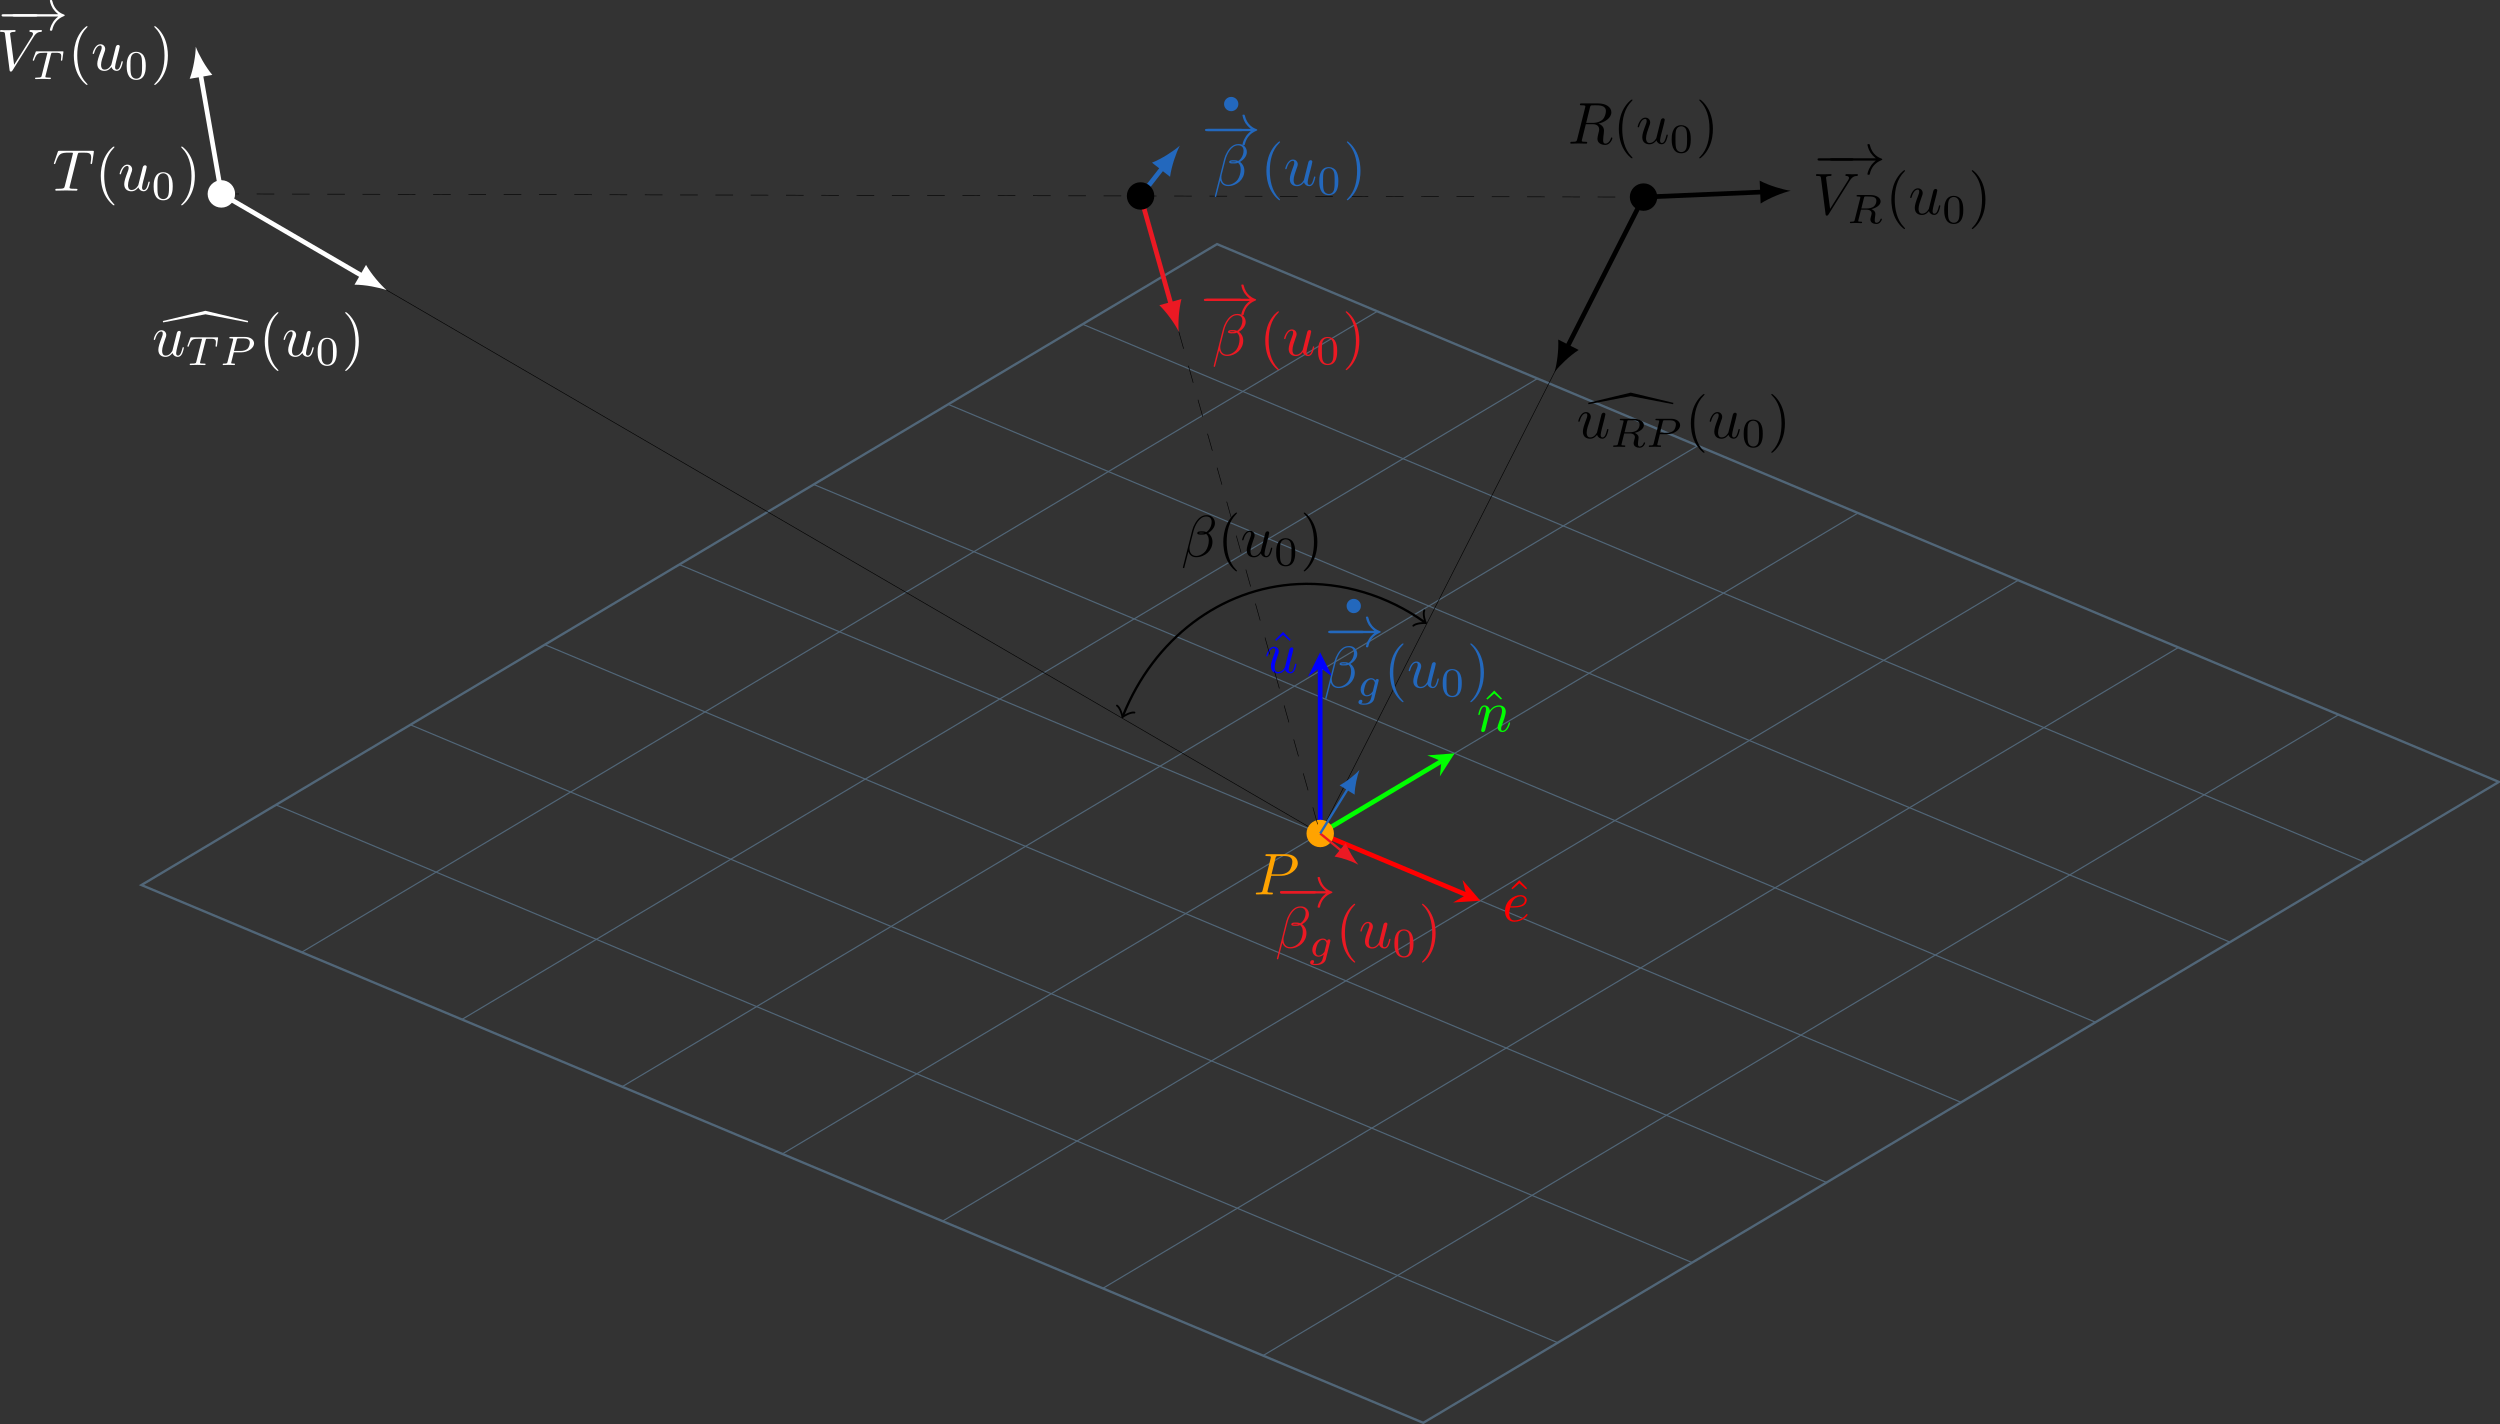 <?xml version="1.0" encoding="UTF-8" standalone="no"?>
<svg
   xmlns:dc="http://purl.org/dc/elements/1.1/"
   xmlns:cc="http://creativecommons.org/ns#"
   xmlns:rdf="http://www.w3.org/1999/02/22-rdf-syntax-ns#"
   xmlns:svg="http://www.w3.org/2000/svg"
   xmlns="http://www.w3.org/2000/svg"
   xmlns:xlink="http://www.w3.org/1999/xlink"
   xmlns:sodipodi="http://sodipodi.sourceforge.net/DTD/sodipodi-0.dtd"
   xmlns:inkscape="http://www.inkscape.org/namespaces/inkscape"
   width="423.511pt"
   height="241.228pt"
   viewBox="0 0 423.511 241.228"
   version="1.2"
   id="svg531"
   sodipodi:docname="bistatic_geometry.svg"
   inkscape:version="0.92.3 (2405546, 2018-03-11)">
  <rect x="0" y="0" width="423.511" height="241.228" fill="#333333" stroke="none"/>
  <sodipodi:namedview
     pagecolor="#ffffff"
     bordercolor="#666666"
     borderopacity="1"
     objecttolerance="10"
     gridtolerance="10"
     guidetolerance="10"
     inkscape:pageopacity="0"
     inkscape:pageshadow="2"
     inkscape:window-width="1920"
     inkscape:window-height="1057"
     id="namedview533"
     showgrid="false"
     fit-margin-top="0"
     fit-margin-left="0"
     fit-margin-right="0"
     fit-margin-bottom="0"
     inkscape:zoom="0.62471339"
     inkscape:cx="279.75266"
     inkscape:cy="162.0725"
     inkscape:window-x="-8"
     inkscape:window-y="-8"
     inkscape:window-maximized="1"
     inkscape:current-layer="svg531" />
  <defs
     id="defs88">
    <g
       id="g83">
      <symbol
         overflow="visible"
         id="glyph0-0"
         style="overflow:visible">
        <path
           style="stroke:none"
           d=""
           id="path2"
           inkscape:connector-curvature="0" />
      </symbol>
      <symbol
         overflow="visible"
         id="glyph0-1"
         style="overflow:visible">
        <path
           style="stroke:none"
           d="M 2.5,-6.922 1.156,-5.562 1.328,-5.391 2.5,-6.406 3.641,-5.391 3.812,-5.562 Z m 0,0"
           id="path5"
           inkscape:connector-curvature="0" />
      </symbol>
      <symbol
         overflow="visible"
         id="glyph0-2"
         style="overflow:visible">
        <path
           style="stroke:none"
           d="m 3.297,2.391 c 0,-0.031 0,-0.047 -0.172,-0.219 C 1.891,0.922 1.562,-0.969 1.562,-2.5 c 0,-1.734 0.375,-3.469 1.609,-4.703 0.125,-0.125 0.125,-0.141 0.125,-0.172 0,-0.078 -0.031,-0.109 -0.094,-0.109 -0.109,0 -1,0.688 -1.594,1.953 -0.5,1.094 -0.625,2.203 -0.625,3.031 0,0.781 0.109,1.984 0.656,3.125 C 2.25,1.844 3.094,2.5 3.203,2.5 c 0.062,0 0.094,-0.031 0.094,-0.109 z m 0,0"
           id="path8"
           inkscape:connector-curvature="0" />
      </symbol>
      <symbol
         overflow="visible"
         id="glyph0-3"
         style="overflow:visible">
        <path
           style="stroke:none"
           d="m 2.875,-2.5 c 0,-0.766 -0.109,-1.969 -0.656,-3.109 -0.594,-1.219 -1.453,-1.875 -1.547,-1.875 -0.062,0 -0.109,0.047 -0.109,0.109 0,0.031 0,0.047 0.188,0.234 0.984,0.984 1.547,2.562 1.547,4.641 0,1.719 -0.359,3.469 -1.594,4.719 C 0.562,2.344 0.562,2.359 0.562,2.391 0.562,2.453 0.609,2.5 0.672,2.5 0.766,2.5 1.672,1.812 2.25,0.547 2.766,-0.547 2.875,-1.656 2.875,-2.5 Z m 0,0"
           id="path11"
           inkscape:connector-curvature="0" />
      </symbol>
      <symbol
         overflow="visible"
         id="glyph1-0"
         style="overflow:visible">
        <path
           style="stroke:none"
           d=""
           id="path14"
           inkscape:connector-curvature="0" />
      </symbol>
      <symbol
         overflow="visible"
         id="glyph1-1"
         style="overflow:visible">
        <path
           style="stroke:none"
           d="m 1.859,-2.297 c 0.297,0 1.031,-0.031 1.531,-0.234 0.703,-0.297 0.75,-0.891 0.75,-1.031 0,-0.438 -0.375,-0.844 -1.062,-0.844 -1.109,0 -2.625,0.969 -2.625,2.719 0,1.016 0.594,1.797 1.578,1.797 1.422,0 2.25,-1.062 2.25,-1.172 0,-0.062 -0.047,-0.141 -0.109,-0.141 -0.062,0 -0.078,0.031 -0.141,0.109 -0.781,0.984 -1.875,0.984 -1.984,0.984 -0.781,0 -0.875,-0.844 -0.875,-1.156 0,-0.125 0.016,-0.422 0.156,-1.031 z m -0.469,-0.219 C 1.781,-4.031 2.812,-4.188 3.078,-4.188 c 0.453,0 0.734,0.297 0.734,0.625 0,1.047 -1.594,1.047 -2.016,1.047 z m 0,0"
           id="path17"
           inkscape:connector-curvature="0" />
      </symbol>
      <symbol
         overflow="visible"
         id="glyph1-2"
         style="overflow:visible">
        <path
           style="stroke:none"
           d="m 0.875,-0.594 c -0.031,0.156 -0.094,0.391 -0.094,0.438 0,0.172 0.141,0.266 0.297,0.266 0.125,0 0.297,-0.078 0.375,-0.281 0,-0.016 0.125,-0.484 0.188,-0.734 l 0.219,-0.891 C 1.906,-2.031 1.969,-2.25 2.031,-2.469 c 0.031,-0.172 0.109,-0.469 0.125,-0.5 0.141,-0.312 0.672,-1.219 1.625,-1.219 0.453,0 0.531,0.375 0.531,0.703 0,0.609 -0.484,1.891 -0.641,2.312 C 3.578,-0.938 3.562,-0.812 3.562,-0.703 c 0,0.469 0.359,0.812 0.828,0.812 0.938,0 1.297,-1.453 1.297,-1.531 0,-0.109 -0.078,-0.109 -0.109,-0.109 -0.109,0 -0.109,0.031 -0.156,0.188 -0.203,0.672 -0.531,1.234 -1.016,1.234 -0.172,0 -0.234,-0.094 -0.234,-0.328 0,-0.25 0.078,-0.484 0.172,-0.703 0.188,-0.531 0.609,-1.625 0.609,-2.203 0,-0.656 -0.422,-1.062 -1.141,-1.062 -0.906,0 -1.391,0.641 -1.562,0.875 -0.047,-0.562 -0.453,-0.875 -0.922,-0.875 -0.453,0 -0.641,0.391 -0.734,0.562 C 0.422,-3.5 0.297,-2.906 0.297,-2.875 c 0,0.109 0.094,0.109 0.109,0.109 0.109,0 0.109,-0.016 0.172,-0.234 0.172,-0.703 0.375,-1.188 0.734,-1.188 0.188,0 0.297,0.125 0.297,0.453 0,0.219 -0.031,0.328 -0.156,0.844 z m 0,0"
           id="path20"
           inkscape:connector-curvature="0" />
      </symbol>
      <symbol
         overflow="visible"
         id="glyph1-3"
         style="overflow:visible">
        <path
           style="stroke:none"
           d="M 3.484,-0.562 C 3.594,-0.156 3.953,0.109 4.375,0.109 4.719,0.109 4.953,-0.125 5.109,-0.438 5.281,-0.797 5.406,-1.406 5.406,-1.422 c 0,-0.109 -0.078,-0.109 -0.109,-0.109 -0.109,0 -0.109,0.047 -0.141,0.188 -0.141,0.562 -0.328,1.234 -0.75,1.234 -0.203,0 -0.312,-0.125 -0.312,-0.453 0,-0.219 0.125,-0.688 0.203,-1.047 L 4.578,-2.688 C 4.609,-2.828 4.703,-3.203 4.75,-3.359 4.797,-3.594 4.891,-3.969 4.891,-4.031 c 0,-0.172 -0.141,-0.266 -0.281,-0.266 -0.047,0 -0.312,0.016 -0.391,0.344 -0.188,0.734 -0.625,2.484 -0.75,3 -0.016,0.047 -0.406,0.844 -1.141,0.844 -0.516,0 -0.609,-0.453 -0.609,-0.812 0,-0.562 0.281,-1.344 0.531,-2.031 0.125,-0.312 0.172,-0.453 0.172,-0.641 0,-0.438 -0.312,-0.812 -0.812,-0.812 -0.953,0 -1.312,1.453 -1.312,1.531 0,0.109 0.094,0.109 0.109,0.109 0.109,0 0.109,-0.031 0.156,-0.188 0.25,-0.859 0.641,-1.234 1.016,-1.234 0.094,0 0.25,0.016 0.25,0.328 0,0.234 -0.109,0.531 -0.172,0.672 -0.375,1 -0.578,1.609 -0.578,2.094 0,0.953 0.688,1.203 1.219,1.203 0.656,0 1.016,-0.453 1.188,-0.672 z m 0,0"
           id="path23"
           inkscape:connector-curvature="0" />
      </symbol>
      <symbol
         overflow="visible"
         id="glyph1-4"
         style="overflow:visible">
        <path
           style="stroke:none"
           d="m 4.25,-6.047 c 0.078,-0.281 0.109,-0.344 0.234,-0.375 0.094,-0.016 0.422,-0.016 0.625,-0.016 1.016,0 1.453,0.031 1.453,0.812 0,0.156 -0.031,0.547 -0.078,0.797 0,0.047 -0.031,0.156 -0.031,0.188 0,0.062 0.031,0.141 0.125,0.141 0.109,0 0.125,-0.078 0.156,-0.234 L 7,-6.469 C 7.016,-6.516 7.016,-6.609 7.016,-6.641 7.016,-6.75 6.922,-6.75 6.75,-6.75 H 1.219 c -0.234,0 -0.25,0.016 -0.328,0.203 l -0.594,1.75 c 0,0.016 -0.062,0.156 -0.062,0.188 0,0.047 0.062,0.109 0.125,0.109 0.094,0 0.109,-0.062 0.172,-0.219 C 1.062,-6.266 1.328,-6.438 2.797,-6.438 H 3.188 c 0.281,0 0.281,0.031 0.281,0.125 0,0.047 -0.031,0.172 -0.047,0.203 L 2.094,-0.781 C 2,-0.422 1.969,-0.312 0.906,-0.312 c -0.359,0 -0.422,0 -0.422,0.188 C 0.484,0 0.594,0 0.656,0 c 0.266,0 0.547,-0.016 0.812,-0.016 0.281,0 0.578,-0.016 0.859,-0.016 0.281,0 0.547,0.016 0.828,0.016 C 3.438,-0.016 3.734,0 4.016,0 c 0.094,0 0.219,0 0.219,-0.203 0,-0.109 -0.078,-0.109 -0.344,-0.109 -0.234,0 -0.375,0 -0.625,-0.016 -0.297,-0.031 -0.375,-0.062 -0.375,-0.219 0,-0.016 0,-0.062 0.047,-0.203 z m 0,0"
           id="path26"
           inkscape:connector-curvature="0" />
      </symbol>
      <symbol
         overflow="visible"
         id="glyph1-5"
         style="overflow:visible">
        <path
           style="stroke:none"
           d="m 3.734,-6.125 c 0.062,-0.234 0.094,-0.328 0.281,-0.359 C 4.109,-6.5 4.422,-6.5 4.625,-6.5 c 0.703,0 1.812,0 1.812,0.984 0,0.344 -0.156,1.031 -0.547,1.422 -0.266,0.25 -0.781,0.578 -1.688,0.578 H 3.094 Z m 1.438,2.734 c 1.016,-0.219 2.188,-0.922 2.188,-1.922 0,-0.859 -0.891,-1.5 -2.203,-1.5 H 2.328 c -0.203,0 -0.297,0 -0.297,0.203 C 2.031,-6.5 2.125,-6.5 2.312,-6.5 c 0.016,0 0.203,0 0.375,0.016 0.188,0.031 0.266,0.031 0.266,0.172 0,0.031 0,0.062 -0.031,0.188 l -1.344,5.344 C 1.484,-0.391 1.469,-0.312 0.672,-0.312 0.5,-0.312 0.406,-0.312 0.406,-0.109 0.406,0 0.531,0 0.547,0 c 0.281,0 0.984,-0.031 1.25,-0.031 0.281,0 1,0.031 1.281,0.031 0.078,0 0.188,0 0.188,-0.203 0,-0.109 -0.078,-0.109 -0.281,-0.109 -0.359,0 -0.641,0 -0.641,-0.172 0,-0.062 0.016,-0.109 0.031,-0.172 l 0.656,-2.641 h 1.188 c 0.906,0 1.078,0.562 1.078,0.906 0,0.141 -0.078,0.453 -0.141,0.688 C 5.094,-1.422 5,-1.062 5,-0.859 5,0.219 6.203,0.219 6.328,0.219 c 0.844,0 1.203,-1 1.203,-1.141 0,-0.125 -0.109,-0.125 -0.125,-0.125 -0.094,0 -0.109,0.062 -0.125,0.141 C 7.031,-0.172 6.594,0 6.375,0 6.047,0 5.969,-0.219 5.969,-0.609 c 0,-0.312 0.062,-0.812 0.109,-1.141 0.016,-0.141 0.031,-0.328 0.031,-0.469 0,-0.766 -0.672,-1.078 -0.938,-1.172 z m 0,0"
           id="path29"
           inkscape:connector-curvature="0" />
      </symbol>
      <symbol
         overflow="visible"
         id="glyph1-6"
         style="overflow:visible">
        <path
           style="stroke:none"
           d="M 3.016,-3.156 H 4.719 c 1.406,0 2.797,-1.031 2.797,-2.141 0,-0.781 -0.656,-1.516 -1.969,-1.516 h -3.219 c -0.188,0 -0.297,0 -0.297,0.188 0,0.125 0.078,0.125 0.281,0.125 0.125,0 0.312,0.016 0.422,0.016 0.172,0.031 0.219,0.047 0.219,0.172 0,0.031 0,0.062 -0.031,0.188 l -1.344,5.344 c -0.094,0.391 -0.109,0.469 -0.906,0.469 -0.156,0 -0.266,0 -0.266,0.188 C 0.406,0 0.516,0 0.547,0 0.828,0 1.531,-0.031 1.812,-0.031 c 0.219,0 0.438,0.016 0.641,0.016 0.219,0 0.438,0.016 0.641,0.016 0.078,0 0.203,0 0.203,-0.203 0,-0.109 -0.094,-0.109 -0.281,-0.109 -0.359,0 -0.641,0 -0.641,-0.172 0,-0.062 0.016,-0.109 0.031,-0.172 z M 3.734,-6.125 C 3.828,-6.469 3.844,-6.5 4.281,-6.5 h 0.953 c 0.828,0 1.359,0.266 1.359,0.953 0,0.391 -0.203,1.25 -0.594,1.609 -0.5,0.453 -1.094,0.531 -1.531,0.531 H 3.062 Z m 0,0"
           id="path32"
           inkscape:connector-curvature="0" />
      </symbol>
      <symbol
         overflow="visible"
         id="glyph1-7"
         style="overflow:visible">
        <path
           style="stroke:none"
           d="M 6.266,-5.672 C 6.75,-6.453 7.172,-6.484 7.531,-6.5 c 0.125,-0.016 0.141,-0.172 0.141,-0.188 0,-0.078 -0.062,-0.125 -0.141,-0.125 -0.25,0 -0.547,0.031 -0.812,0.031 -0.328,0 -0.672,-0.031 -0.984,-0.031 -0.062,0 -0.188,0 -0.188,0.188 0,0.109 0.078,0.125 0.156,0.125 0.266,0.016 0.453,0.125 0.453,0.328 0,0.156 -0.141,0.375 -0.141,0.375 l -3.062,4.875 -0.688,-5.281 C 2.266,-6.375 2.5,-6.5 2.953,-6.5 c 0.141,0 0.25,0 0.25,-0.203 0,-0.078 -0.078,-0.109 -0.125,-0.109 -0.406,0 -0.828,0.031 -1.25,0.031 -0.172,0 -0.359,0 -0.547,0 -0.172,0 -0.359,-0.031 -0.531,-0.031 -0.078,0 -0.188,0 -0.188,0.188 0,0.125 0.078,0.125 0.25,0.125 0.547,0 0.562,0.094 0.594,0.344 L 2.188,-0.016 C 2.219,0.188 2.266,0.219 2.391,0.219 c 0.156,0 0.203,-0.047 0.281,-0.172 z m 0,0"
           id="path35"
           inkscape:connector-curvature="0" />
      </symbol>
      <symbol
         overflow="visible"
         id="glyph1-8"
         style="overflow:visible">
        <path
           style="stroke:none"
           d="m 5.734,-5.672 c 0,-0.75 -0.547,-1.359 -1.359,-1.359 -0.578,0 -0.859,0.156 -1.203,0.406 C 2.625,-6.219 2.078,-5.25 1.891,-4.5 L 0.297,1.828 C 0.297,1.875 0.344,1.938 0.422,1.938 0.5,1.938 0.531,1.906 0.531,1.891 L 1.234,-0.875 c 0.188,0.609 0.625,0.969 1.359,0.969 C 3.312,0.094 4.062,-0.25 4.516,-0.688 5,-1.141 5.312,-1.781 5.312,-2.516 c 0,-0.719 -0.375,-1.25 -0.734,-1.484 0.578,-0.344 1.156,-0.953 1.156,-1.672 z M 3.938,-4.016 c -0.125,0.047 -0.234,0.062 -0.484,0.062 -0.141,0 -0.328,0.016 -0.438,-0.031 0.031,-0.109 0.391,-0.078 0.5,-0.078 0.203,0 0.297,0 0.422,0.047 z M 5.172,-5.906 c 0,0.703 -0.375,1.422 -0.891,1.734 C 4,-4.281 3.812,-4.297 3.516,-4.297 c -0.219,0 -0.781,-0.016 -0.781,0.312 0,0.281 0.516,0.25 0.688,0.25 0.375,0 0.531,0 0.828,-0.125 0.375,0.359 0.422,0.672 0.438,1.125 0.016,0.578 -0.219,1.328 -0.5,1.719 C 3.797,-0.484 3.125,-0.125 2.562,-0.125 c -0.766,0 -1.141,-0.578 -1.141,-1.281 0,-0.094 0,-0.25 0.047,-0.438 L 2.109,-4.359 C 2.328,-5.219 3.047,-6.812 4.25,-6.812 c 0.578,0 0.922,0.312 0.922,0.906 z m 0,0"
           id="path38"
           inkscape:connector-curvature="0" />
      </symbol>
      <symbol
         overflow="visible"
         id="glyph2-0"
         style="overflow:visible">
        <path
           style="stroke:none"
           d=""
           id="path41"
           inkscape:connector-curvature="0" />
      </symbol>
      <symbol
         overflow="visible"
         id="glyph2-1"
         style="overflow:visible">
        <path
           style="stroke:none"
           d="M 3.594,-2.219 C 3.594,-2.984 3.5,-3.547 3.188,-4.031 2.969,-4.344 2.531,-4.625 1.984,-4.625 c -1.625,0 -1.625,1.906 -1.625,2.406 0,0.5 0,2.359 1.625,2.359 1.609,0 1.609,-1.859 1.609,-2.359 z M 1.984,-0.062 c -0.328,0 -0.75,-0.188 -0.891,-0.75 C 1,-1.219 1,-1.797 1,-2.312 1,-2.828 1,-3.359 1.094,-3.734 1.25,-4.281 1.688,-4.438 1.984,-4.438 c 0.375,0 0.734,0.234 0.859,0.641 0.109,0.375 0.125,0.875 0.125,1.484 0,0.516 0,1.031 -0.094,1.469 -0.141,0.641 -0.609,0.781 -0.891,0.781 z m 0,0"
           id="path44"
           inkscape:connector-curvature="0" />
      </symbol>
      <symbol
         overflow="visible"
         id="glyph3-0"
         style="overflow:visible">
        <path
           style="stroke:none"
           d=""
           id="path47"
           inkscape:connector-curvature="0" />
      </symbol>
      <symbol
         overflow="visible"
         id="glyph3-1"
         style="overflow:visible">
        <path
           style="stroke:none"
           d="m 14.359,-5.734 0.062,-0.234 -7.234,-1.734 -7.219,1.734 0.062,0.234 7.172,-1.375 z m 0,0"
           id="path50"
           inkscape:connector-curvature="0" />
      </symbol>
      <symbol
         overflow="visible"
         id="glyph4-0"
         style="overflow:visible">
        <path
           style="stroke:none"
           d=""
           id="path53"
           inkscape:connector-curvature="0" />
      </symbol>
      <symbol
         overflow="visible"
         id="glyph4-1"
         style="overflow:visible">
        <path
           style="stroke:none"
           d="m 3.391,-4.219 c 0.047,-0.203 0.062,-0.219 0.219,-0.234 0.031,0 0.266,0 0.406,0 0.438,0 0.609,0 0.781,0.047 0.312,0.094 0.328,0.297 0.328,0.547 0,0.109 0,0.203 -0.047,0.562 L 5.062,-3.219 c 0,0.078 0.047,0.109 0.125,0.109 0.109,0 0.109,-0.062 0.125,-0.172 L 5.5,-4.609 c 0,-0.094 -0.078,-0.094 -0.203,-0.094 h -4.281 c -0.172,0 -0.188,0 -0.234,0.141 l -0.453,1.234 c 0,0.031 -0.031,0.094 -0.031,0.125 0,0.031 0.016,0.094 0.125,0.094 0.094,0 0.094,-0.031 0.141,-0.172 0.406,-1.109 0.641,-1.172 1.703,-1.172 h 0.281 c 0.219,0 0.219,0 0.219,0.062 0,0 0,0.047 -0.031,0.141 L 1.812,-0.578 C 1.75,-0.328 1.734,-0.25 1,-0.25 c -0.25,0 -0.312,0 -0.312,0.156 C 0.688,-0.078 0.703,0 0.812,0 1,0 1.219,-0.016 1.406,-0.016 1.609,-0.016 1.812,-0.031 2,-0.031 c 0.203,0 0.438,0 0.641,0.016 C 2.828,-0.016 3.031,0 3.219,0 3.281,0 3.375,0 3.375,-0.156 3.375,-0.25 3.312,-0.25 3.094,-0.25 c -0.125,0 -0.266,-0.016 -0.406,-0.016 -0.234,-0.016 -0.25,-0.047 -0.25,-0.125 0,-0.062 0,-0.062 0.031,-0.172 z m 0,0"
           id="path56"
           inkscape:connector-curvature="0" />
      </symbol>
      <symbol
         overflow="visible"
         id="glyph4-2"
         style="overflow:visible">
        <path
           style="stroke:none"
           d="m 2.375,-2.156 h 1.266 c 1.172,0 2.172,-0.75 2.172,-1.516 0,-0.594 -0.578,-1.094 -1.531,-1.094 h -2.438 c -0.141,0 -0.219,0 -0.219,0.156 0,0.094 0.078,0.094 0.234,0.094 0.109,0 0.141,0 0.266,0.016 0.141,0.016 0.141,0.031 0.141,0.109 0,0 0,0.047 -0.016,0.141 L 1.328,-0.578 C 1.25,-0.297 1.25,-0.25 0.703,-0.25 0.578,-0.25 0.5,-0.25 0.5,-0.094 0.5,-0.094 0.5,0 0.609,0 0.812,0 1.312,-0.031 1.516,-0.031 1.625,-0.031 1.875,-0.031 2,-0.016 2.125,-0.016 2.312,0 2.438,0 2.484,0 2.578,0 2.578,-0.156 2.578,-0.25 2.5,-0.25 2.359,-0.25 c 0,0 -0.141,0 -0.266,-0.016 C 1.938,-0.281 1.938,-0.297 1.938,-0.375 c 0,0 0,-0.047 0.031,-0.141 z m 0.5,-2.109 c 0.062,-0.219 0.062,-0.25 0.359,-0.25 h 0.812 c 0.656,0 1.047,0.203 1.047,0.703 0,0.203 -0.078,0.766 -0.422,1.078 -0.25,0.219 -0.656,0.344 -1.156,0.344 H 2.406 Z m 0,0"
           id="path59"
           inkscape:connector-curvature="0" />
      </symbol>
      <symbol
         overflow="visible"
         id="glyph4-3"
         style="overflow:visible">
        <path
           style="stroke:none"
           d="m 2.875,-4.266 c 0.047,-0.203 0.062,-0.219 0.219,-0.25 h 0.453 c 0.641,0 1.438,0 1.438,0.719 0,0.297 -0.125,0.734 -0.453,0.984 C 4.25,-2.594 3.812,-2.484 3.328,-2.484 H 2.438 Z M 4.141,-2.375 c 0.828,-0.188 1.562,-0.688 1.562,-1.312 0,-0.594 -0.703,-1.078 -1.719,-1.078 H 1.844 c -0.125,0 -0.219,0 -0.219,0.156 0,0.094 0.078,0.094 0.219,0.094 0.016,0 0.141,0 0.266,0.016 0.156,0.016 0.156,0.031 0.156,0.109 0,0 0,0.047 -0.016,0.141 L 1.312,-0.547 C 1.266,-0.312 1.25,-0.25 0.703,-0.25 0.578,-0.25 0.5,-0.25 0.5,-0.109 0.5,-0.031 0.547,0 0.609,0 c 0.125,0 0.297,-0.016 0.422,-0.016 0.141,0 0.344,-0.016 0.469,-0.016 0.141,0 0.297,0.016 0.438,0.016 C 2.094,-0.016 2.266,0 2.406,0 2.453,0 2.562,0 2.562,-0.141 2.562,-0.25 2.484,-0.25 2.328,-0.25 2.219,-0.25 2.188,-0.25 2.062,-0.266 1.906,-0.281 1.906,-0.297 1.906,-0.375 c 0,0 0,-0.047 0.031,-0.141 L 2.375,-2.281 h 0.953 c 0.594,0 0.859,0.297 0.859,0.625 0,0.094 -0.062,0.328 -0.109,0.484 C 4,-0.844 3.969,-0.75 3.969,-0.625 c 0,0.547 0.516,0.766 1.031,0.766 0.641,0 0.922,-0.688 0.922,-0.812 0,-0.016 -0.016,-0.094 -0.125,-0.094 -0.094,0 -0.109,0.047 -0.125,0.125 C 5.578,-0.344 5.312,-0.062 5.031,-0.062 c -0.188,0 -0.328,-0.062 -0.328,-0.453 0,-0.172 0.047,-0.531 0.078,-0.719 0.031,-0.188 0.031,-0.25 0.031,-0.328 0,-0.078 0,-0.312 -0.203,-0.516 C 4.484,-2.219 4.297,-2.312 4.141,-2.375 Z m 0,0"
           id="path62"
           inkscape:connector-curvature="0" />
      </symbol>
      <symbol
         overflow="visible"
         id="glyph4-4"
         style="overflow:visible">
        <path
           style="stroke:none"
           d="m 3.703,-2.578 c 0.031,-0.094 0.031,-0.125 0.031,-0.141 0,-0.156 -0.125,-0.219 -0.234,-0.219 -0.156,0 -0.297,0.125 -0.328,0.266 -0.109,-0.188 -0.344,-0.406 -0.719,-0.406 -0.859,0 -1.781,0.938 -1.781,1.938 0,0.719 0.484,1.141 1.062,1.141 0.328,0 0.625,-0.156 0.875,-0.375 L 2.453,0.25 C 2.375,0.547 2.328,0.734 2.062,0.969 c -0.312,0.25 -0.609,0.25 -0.781,0.25 -0.312,0 -0.406,-0.016 -0.531,-0.047 0.172,-0.078 0.219,-0.25 0.219,-0.344 0,-0.172 -0.125,-0.25 -0.266,-0.25 C 0.5,0.578 0.297,0.734 0.297,1 c 0,0.422 0.609,0.422 1,0.422 1.094,0 1.547,-0.562 1.656,-0.953 z M 2.75,-0.922 c -0.031,0.094 -0.031,0.109 -0.156,0.25 C 2.359,-0.375 2.016,-0.188 1.75,-0.188 c -0.344,0 -0.516,-0.312 -0.516,-0.672 0,-0.297 0.188,-1.078 0.375,-1.391 0.281,-0.484 0.609,-0.625 0.844,-0.625 0.5,0 0.625,0.516 0.625,0.594 0,0.016 0,0.016 -0.016,0.094 z m 0,0"
           id="path65"
           inkscape:connector-curvature="0" />
      </symbol>
      <symbol
         overflow="visible"
         id="glyph5-0"
         style="overflow:visible">
        <path
           style="stroke:none"
           d=""
           id="path68"
           inkscape:connector-curvature="0" />
      </symbol>
      <symbol
         overflow="visible"
         id="glyph5-1"
         style="overflow:visible">
        <path
           style="stroke:none"
           d="m 6.562,-2.297 c 0.172,0 0.359,0 0.359,-0.203 0,-0.188 -0.188,-0.188 -0.359,-0.188 H 1.172 c -0.172,0 -0.344,0 -0.344,0.188 0,0.203 0.172,0.203 0.344,0.203 z m 0,0"
           id="path71"
           inkscape:connector-curvature="0" />
      </symbol>
      <symbol
         overflow="visible"
         id="glyph5-2"
         style="overflow:visible">
        <path
           style="stroke:none"
           d="M 8.312,-2.297 C 7.766,-1.875 7.5,-1.469 7.422,-1.328 c -0.453,0.688 -0.531,1.312 -0.531,1.312 0,0.125 0.125,0.125 0.203,0.125 C 7.25,0.109 7.266,0.094 7.312,-0.094 7.531,-1.062 8.125,-1.906 9.25,-2.359 9.375,-2.406 9.406,-2.422 9.406,-2.5 c 0,-0.062 -0.062,-0.094 -0.078,-0.109 C 8.875,-2.766 7.672,-3.266 7.297,-4.938 7.266,-5.062 7.25,-5.094 7.094,-5.094 c -0.078,0 -0.203,0 -0.203,0.125 0,0.016 0.094,0.641 0.5,1.312 0.203,0.297 0.5,0.641 0.922,0.969 H 0.906 c -0.172,0 -0.359,0 -0.359,0.188 0,0.203 0.188,0.203 0.359,0.203 z m 0,0"
           id="path74"
           inkscape:connector-curvature="0" />
      </symbol>
      <symbol
         overflow="visible"
         id="glyph6-0"
         style="overflow:visible">
        <path
           style="stroke:none"
           d=""
           id="path77"
           inkscape:connector-curvature="0" />
      </symbol>
      <symbol
         overflow="visible"
         id="glyph6-1"
         style="overflow:visible">
        <path
           style="stroke:none"
           d="m 3.047,-1.25 c 0,-0.656 -0.547,-1.203 -1.219,-1.203 -0.656,0 -1.203,0.547 -1.203,1.203 0,0.672 0.547,1.219 1.203,1.219 0.672,0 1.219,-0.547 1.219,-1.219 z m 0,0"
           id="path80"
           inkscape:connector-curvature="0" />
      </symbol>
    </g>
    <clipPath
       id="clip1">
      <path
         d="M 22,37 H 427.395 V 243.109 H 22 Z m 0,0"
         id="path85"
         inkscape:connector-curvature="0" />
    </clipPath>
  </defs>
  <g
     id="surface158"
     transform="translate(-3.884,-1.881)">
    <g
       clip-path="url(#clip1)"
       id="g92"
       style="clip-rule:nonzero">
      <path
         style="fill:none;stroke:#516678;stroke-width:0.399;stroke-linecap:butt;stroke-linejoin:miter;stroke-miterlimit:10;stroke-opacity:1"
         d="M -136.186,-12.246 80.958,-103.351 263.169,5.223 46.025,96.329 Z m 0,0"
         transform="matrix(1,0,0,-1,164.03,139.563)"
         id="path90"
         inkscape:connector-curvature="0" />
    </g>
    <path
       style="fill:none;stroke:#516678;stroke-width:0.199;stroke-linecap:butt;stroke-linejoin:miter;stroke-miterlimit:10;stroke-opacity:1"
       d="M 23.247,82.754 240.396,-8.351"
       transform="matrix(1,0,0,-1,164.03,139.563)"
       id="path94"
       inkscape:connector-curvature="0" />
    <path
       style="fill:none;stroke:#516678;stroke-width:0.199;stroke-linecap:butt;stroke-linejoin:miter;stroke-miterlimit:10;stroke-opacity:1"
       d="M 53.818,-91.96 236.029,16.61"
       transform="matrix(1,0,0,-1,164.03,139.563)"
       id="path96"
       inkscape:connector-curvature="0" />
    <path
       style="fill:none;stroke:#516678;stroke-width:0.199;stroke-linecap:butt;stroke-linejoin:miter;stroke-miterlimit:10;stroke-opacity:1"
       d="M 0.47,69.184 217.618,-21.921"
       transform="matrix(1,0,0,-1,164.03,139.563)"
       id="path98"
       inkscape:connector-curvature="0" />
    <path
       style="fill:none;stroke:#516678;stroke-width:0.199;stroke-linecap:butt;stroke-linejoin:miter;stroke-miterlimit:10;stroke-opacity:1"
       d="M 26.673,-80.574 208.884,27.997"
       transform="matrix(1,0,0,-1,164.03,139.563)"
       id="path100"
       inkscape:connector-curvature="0" />
    <path
       style="fill:none;stroke:#516678;stroke-width:0.199;stroke-linecap:butt;stroke-linejoin:miter;stroke-miterlimit:10;stroke-opacity:1"
       d="M -22.307,55.614 194.841,-35.492"
       transform="matrix(1,0,0,-1,164.03,139.563)"
       id="path102"
       inkscape:connector-curvature="0" />
    <path
       style="fill:none;stroke:#516678;stroke-width:0.199;stroke-linecap:butt;stroke-linejoin:miter;stroke-miterlimit:10;stroke-opacity:1"
       d="M -0.471,-69.183 181.74,39.387"
       transform="matrix(1,0,0,-1,164.03,139.563)"
       id="path104"
       inkscape:connector-curvature="0" />
    <path
       style="fill:none;stroke:#516678;stroke-width:0.199;stroke-linecap:butt;stroke-linejoin:miter;stroke-miterlimit:10;stroke-opacity:1"
       d="M -45.081,42.043 172.064,-49.062"
       transform="matrix(1,0,0,-1,164.03,139.563)"
       id="path106"
       inkscape:connector-curvature="0" />
    <path
       style="fill:none;stroke:#516678;stroke-width:0.199;stroke-linecap:butt;stroke-linejoin:miter;stroke-miterlimit:10;stroke-opacity:1"
       d="M -27.616,-57.796 154.595,50.774"
       transform="matrix(1,0,0,-1,164.03,139.563)"
       id="path108"
       inkscape:connector-curvature="0" />
    <path
       style="fill:none;stroke:#516678;stroke-width:0.199;stroke-linecap:butt;stroke-linejoin:miter;stroke-miterlimit:10;stroke-opacity:1"
       d="M -67.858,28.469 149.29,-62.636"
       transform="matrix(1,0,0,-1,164.03,139.563)"
       id="path110"
       inkscape:connector-curvature="0" />
    <path
       style="fill:none;stroke:#516678;stroke-width:0.199;stroke-linecap:butt;stroke-linejoin:miter;stroke-miterlimit:10;stroke-opacity:1"
       d="M -54.757,-46.41 127.454,62.165"
       transform="matrix(1,0,0,-1,164.03,139.563)"
       id="path112"
       inkscape:connector-curvature="0" />
    <path
       style="fill:none;stroke:#516678;stroke-width:0.199;stroke-linecap:butt;stroke-linejoin:miter;stroke-miterlimit:10;stroke-opacity:1"
       d="M -90.635,14.899 126.513,-76.207"
       transform="matrix(1,0,0,-1,164.03,139.563)"
       id="path114"
       inkscape:connector-curvature="0" />
    <path
       style="fill:none;stroke:#516678;stroke-width:0.199;stroke-linecap:butt;stroke-linejoin:miter;stroke-miterlimit:10;stroke-opacity:1"
       d="M -81.901,-35.019 100.31,73.551"
       transform="matrix(1,0,0,-1,164.03,139.563)"
       id="path116"
       inkscape:connector-curvature="0" />
    <path
       style="fill:none;stroke:#516678;stroke-width:0.199;stroke-linecap:butt;stroke-linejoin:miter;stroke-miterlimit:10;stroke-opacity:1"
       d="M -113.413,1.329 103.736,-89.777"
       transform="matrix(1,0,0,-1,164.03,139.563)"
       id="path118"
       inkscape:connector-curvature="0" />
    <path
       style="fill:none;stroke:#516678;stroke-width:0.199;stroke-linecap:butt;stroke-linejoin:miter;stroke-miterlimit:10;stroke-opacity:1"
       d="M -109.046,-23.632 73.165,84.938"
       transform="matrix(1,0,0,-1,164.03,139.563)"
       id="path120"
       inkscape:connector-curvature="0" />
    <path
       style="fill:none;stroke:#ff0000;stroke-width:0.797;stroke-linecap:butt;stroke-linejoin:miter;stroke-miterlimit:10;stroke-opacity:1"
       d="M 63.505,-3.511 88.247,-13.898"
       transform="matrix(1,0,0,-1,164.03,139.563)"
       id="path122"
       inkscape:connector-curvature="0" />
    <path
       style="fill:#ff0000;fill-opacity:1;fill-rule:nonzero;stroke:none"
       d="m 254.664,154.461 -3.02,-3.512 0.633,2.512 -2.234,1.309"
       id="path124"
       inkscape:connector-curvature="0" />
    <g
       style="fill:#ff0000;fill-opacity:1"
       id="g128">
      <use
         xlink:href="#glyph0-1"
         x="258.765"
         y="157.921"
         id="use126"
         width="100%"
         height="100%" />
    </g>
    <g
       style="fill:#ff0000;fill-opacity:1"
       id="g132">
      <use
         xlink:href="#glyph1-1"
         x="258.382"
         y="157.921"
         id="use130"
         width="100%"
         height="100%" />
    </g>
    <path
       style="fill:none;stroke:#00ff00;stroke-width:0.797;stroke-linecap:butt;stroke-linejoin:miter;stroke-miterlimit:10;stroke-opacity:1"
       d="M 63.505,-3.511 84.044,8.735"
       transform="matrix(1,0,0,-1,164.03,139.563)"
       id="path134"
       inkscape:connector-curvature="0" />
    <path
       style="fill:#00ff00;fill-opacity:1;fill-rule:nonzero;stroke:none"
       d="m 250.297,129.504 -4.621,0.34 2.398,0.984 -0.273,2.578"
       id="path136"
       inkscape:connector-curvature="0" />
    <g
       style="fill:#00ff00;fill-opacity:1"
       id="g140">
      <use
         xlink:href="#glyph0-1"
         x="254.515"
         y="125.783"
         id="use138"
         width="100%"
         height="100%" />
    </g>
    <g
       style="fill:#00ff00;fill-opacity:1"
       id="g144">
      <use
         xlink:href="#glyph1-2"
         x="254.015"
         y="125.783"
         id="use142"
         width="100%"
         height="100%" />
    </g>
    <path
       style="fill:none;stroke:#0000ff;stroke-width:0.797;stroke-linecap:butt;stroke-linejoin:miter;stroke-miterlimit:10;stroke-opacity:1"
       d="m 63.505,-3.511 -0.012,28.098"
       transform="matrix(1,0,0,-1,164.03,139.563)"
       id="path146"
       inkscape:connector-curvature="0" />
    <path
       style="fill:#0000ff;fill-opacity:1;fill-rule:nonzero;stroke:none"
       d="m 227.52,112.387 -2.066,4.145 2.07,-1.555 2.07,1.555"
       id="path148"
       inkscape:connector-curvature="0" />
    <g
       style="fill:#0000ff;fill-opacity:1"
       id="g152">
      <use
         xlink:href="#glyph0-1"
         x="218.736"
         y="115.847"
         id="use150"
         width="100%"
         height="100%" />
    </g>
    <g
       style="fill:#0000ff;fill-opacity:1"
       id="g156">
      <use
         xlink:href="#glyph1-3"
         x="218.098"
         y="115.847"
         id="use154"
         width="100%"
         height="100%" />
    </g>
    <path
       style="fill:none;stroke:#000000;stroke-width:0.1;stroke-linecap:butt;stroke-linejoin:miter;stroke-miterlimit:10;stroke-opacity:1"
       d="M -122.643,104.833 63.505,-3.511 118.275,104.293"
       transform="matrix(1,0,0,-1,164.03,139.563)"
       id="path158"
       inkscape:connector-curvature="0" />
    <path
       style="fill:none;stroke:#000000;stroke-width:0.1;stroke-linecap:butt;stroke-linejoin:miter;stroke-miterlimit:10;stroke-dasharray:2.989, 2.989;stroke-opacity:1"
       d="m -122.643,104.833 240.918,-0.539"
       transform="matrix(1,0,0,-1,164.03,139.563)"
       id="path160"
       inkscape:connector-curvature="0" />
    <path
       style="fill:#ffffff;fill-opacity:1;fill-rule:nonzero;stroke:#ffffff;stroke-width:0.399;stroke-linecap:butt;stroke-linejoin:miter;stroke-miterlimit:10;stroke-opacity:1"
       d="m -120.518,104.833 c 0,1.172 -0.953,2.125 -2.125,2.125 -1.176,0 -2.129,-0.953 -2.129,-2.125 0,-1.176 0.953,-2.125 2.129,-2.125 1.172,0 2.125,0.949 2.125,2.125 z m 0,0"
       transform="matrix(1,0,0,-1,164.03,139.563)"
       id="path162"
       inkscape:connector-curvature="0" />
    <g
       style="fill:#ffffff;fill-opacity:1"
       id="g166">
      <use
         xlink:href="#glyph1-4"
         x="12.769"
         y="34.178"
         id="use164"
         width="100%"
         height="100%" />
    </g>
    <g
       style="fill:#ffffff;fill-opacity:1"
       id="g170">
      <use
         xlink:href="#glyph0-2"
         x="19.974"
         y="34.178"
         id="use168"
         width="100%"
         height="100%" />
    </g>
    <g
       style="fill:#ffffff;fill-opacity:1"
       id="g174">
      <use
         xlink:href="#glyph1-3"
         x="23.849"
         y="34.178"
         id="use172"
         width="100%"
         height="100%" />
    </g>
    <g
       style="fill:#ffffff;fill-opacity:1"
       id="g178">
      <use
         xlink:href="#glyph2-1"
         x="29.552"
         y="35.673"
         id="use176"
         width="100%"
         height="100%" />
    </g>
    <g
       style="fill:#ffffff;fill-opacity:1"
       id="g182">
      <use
         xlink:href="#glyph0-3"
         x="34.021"
         y="34.178"
         id="use180"
         width="100%"
         height="100%" />
    </g>
    <path
       style="fill:#000000;fill-opacity:1;fill-rule:nonzero;stroke:#000000;stroke-width:0.399;stroke-linecap:butt;stroke-linejoin:miter;stroke-miterlimit:10;stroke-opacity:1"
       d="m 120.404,104.293 c 0,1.176 -0.953,2.129 -2.129,2.129 -1.172,0 -2.125,-0.953 -2.125,-2.129 0,-1.172 0.953,-2.125 2.125,-2.125 1.176,0 2.129,0.953 2.129,2.125 z m 0,0"
       transform="matrix(1,0,0,-1,164.03,139.563)"
       id="path184"
       inkscape:connector-curvature="0" />
    <g
       style="fill:#000000;fill-opacity:1"
       id="g188">
      <use
         xlink:href="#glyph1-5"
         x="269.496"
         y="26.215"
         id="use186"
         width="100%"
         height="100%" />
    </g>
    <g
       style="fill:#000000;fill-opacity:1"
       id="g192">
      <use
         xlink:href="#glyph0-2"
         x="277.137"
         y="26.215"
         id="use190"
         width="100%"
         height="100%" />
    </g>
    <g
       style="fill:#000000;fill-opacity:1"
       id="g196">
      <use
         xlink:href="#glyph1-3"
         x="281.011"
         y="26.215"
         id="use194"
         width="100%"
         height="100%" />
    </g>
    <g
       style="fill:#000000;fill-opacity:1"
       id="g200">
      <use
         xlink:href="#glyph2-1"
         x="286.715"
         y="27.709"
         id="use198"
         width="100%"
         height="100%" />
    </g>
    <g
       style="fill:#000000;fill-opacity:1"
       id="g204">
      <use
         xlink:href="#glyph0-3"
         x="291.184"
         y="26.215"
         id="use202"
         width="100%"
         height="100%" />
    </g>
    <path
       style="fill:#ffa300;fill-opacity:1;fill-rule:nonzero;stroke:#ffa300;stroke-width:0.399;stroke-linecap:butt;stroke-linejoin:miter;stroke-miterlimit:10;stroke-opacity:1"
       d="m 65.63,-3.511 c 0,1.172 -0.949,2.125 -2.125,2.125 -1.172,0 -2.125,-0.953 -2.125,-2.125 0,-1.176 0.953,-2.125 2.125,-2.125 1.176,0 2.125,0.949 2.125,2.125 z m 0,0"
       transform="matrix(1,0,0,-1,164.03,139.563)"
       id="path206"
       inkscape:connector-curvature="0" />
    <g
       style="fill:#ffa300;fill-opacity:1"
       id="g210">
      <use
         xlink:href="#glyph1-6"
         x="216.221"
         y="153.401"
         id="use208"
         width="100%"
         height="100%" />
    </g>
    <path
       style="fill:none;stroke:#ffffff;stroke-width:0.797;stroke-linecap:butt;stroke-linejoin:miter;stroke-miterlimit:10;stroke-opacity:1"
       d="M -122.643,104.833 -98.667,90.872"
       transform="matrix(1,0,0,-1,164.03,139.563)"
       id="path212"
       inkscape:connector-curvature="0" />
    <path
       style="fill:#ffffff;fill-opacity:1;fill-rule:nonzero;stroke:none"
       d="m 69.391,51.039 c -1.062,-0.918 -2.613,-2.719 -3.5,-4.285 L 63.938,50.109 c 1.801,0 4.129,0.457 5.453,0.93"
       id="path214"
       inkscape:connector-curvature="0" />
    <g
       style="fill:#ffffff;fill-opacity:1"
       id="g218">
      <use
         xlink:href="#glyph3-1"
         x="31.495"
         y="62.231"
         id="use216"
         width="100%"
         height="100%" />
    </g>
    <g
       style="fill:#ffffff;fill-opacity:1"
       id="g222">
      <use
         xlink:href="#glyph1-3"
         x="29.628"
         y="62.231"
         id="use220"
         width="100%"
         height="100%" />
    </g>
    <g
       style="fill:#ffffff;fill-opacity:1"
       id="g226">
      <use
         xlink:href="#glyph4-1"
         x="35.331"
         y="63.725"
         id="use224"
         width="100%"
         height="100%" />
    </g>
    <g
       style="fill:#ffffff;fill-opacity:1"
       id="g230">
      <use
         xlink:href="#glyph4-2"
         x="41.111"
         y="63.725"
         id="use228"
         width="100%"
         height="100%" />
    </g>
    <g
       style="fill:#ffffff;fill-opacity:1"
       id="g234">
      <use
         xlink:href="#glyph0-2"
         x="47.752"
         y="62.231"
         id="use232"
         width="100%"
         height="100%" />
    </g>
    <g
       style="fill:#ffffff;fill-opacity:1"
       id="g238">
      <use
         xlink:href="#glyph1-3"
         x="51.627"
         y="62.231"
         id="use236"
         width="100%"
         height="100%" />
    </g>
    <g
       style="fill:#ffffff;fill-opacity:1"
       id="g242">
      <use
         xlink:href="#glyph2-1"
         x="57.33"
         y="63.725"
         id="use240"
         width="100%"
         height="100%" />
    </g>
    <g
       style="fill:#ffffff;fill-opacity:1"
       id="g246">
      <use
         xlink:href="#glyph0-3"
         x="61.799"
         y="62.231"
         id="use244"
         width="100%"
         height="100%" />
    </g>
    <path
       style="fill:none;stroke:#ffffff;stroke-width:0.797;stroke-linecap:butt;stroke-linejoin:miter;stroke-miterlimit:10;stroke-opacity:1"
       d="m -122.643,104.833 -3.539,20.34"
       transform="matrix(1,0,0,-1,164.03,139.563)"
       id="path248"
       inkscape:connector-curvature="0" />
    <path
       style="fill:#ffffff;fill-opacity:1;fill-rule:nonzero;stroke:none"
       d="m 37.047,9.797 c -0.02,1.402 -0.398,3.75 -1.027,5.434 l 3.828,-0.664 c -1.16,-1.375 -2.309,-3.453 -2.801,-4.77"
       id="path250"
       inkscape:connector-curvature="0" />
    <g
       style="fill:#ffffff;fill-opacity:1"
       id="g254">
      <use
         xlink:href="#glyph5-1"
         x="3.321"
         y="6.975"
         id="use252"
         width="100%"
         height="100%" />
    </g>
    <g
       style="fill:#ffffff;fill-opacity:1"
       id="g258">
      <use
         xlink:href="#glyph5-2"
         x="5.441"
         y="6.975"
         id="use256"
         width="100%"
         height="100%" />
    </g>
    <g
       style="fill:#ffffff;fill-opacity:1"
       id="g262">
      <use
         xlink:href="#glyph1-7"
         x="3.321"
         y="13.783"
         id="use260"
         width="100%"
         height="100%" />
    </g>
    <g
       style="fill:#ffffff;fill-opacity:1"
       id="g266">
      <use
         xlink:href="#glyph4-1"
         x="9.132"
         y="15.278"
         id="use264"
         width="100%"
         height="100%" />
    </g>
    <g
       style="fill:#ffffff;fill-opacity:1"
       id="g270">
      <use
         xlink:href="#glyph0-2"
         x="15.408"
         y="13.783"
         id="use268"
         width="100%"
         height="100%" />
    </g>
    <g
       style="fill:#ffffff;fill-opacity:1"
       id="g274">
      <use
         xlink:href="#glyph1-3"
         x="19.283"
         y="13.783"
         id="use272"
         width="100%"
         height="100%" />
    </g>
    <g
       style="fill:#ffffff;fill-opacity:1"
       id="g278">
      <use
         xlink:href="#glyph2-1"
         x="24.986"
         y="15.278"
         id="use276"
         width="100%"
         height="100%" />
    </g>
    <g
       style="fill:#ffffff;fill-opacity:1"
       id="g282">
      <use
         xlink:href="#glyph0-3"
         x="29.455"
         y="13.783"
         id="use280"
         width="100%"
         height="100%" />
    </g>
    <path
       style="fill:none;stroke:#000000;stroke-width:0.797;stroke-linecap:butt;stroke-linejoin:miter;stroke-miterlimit:10;stroke-opacity:1"
       d="M 118.275,104.293 105.318,78.817"
       transform="matrix(1,0,0,-1,164.03,139.563)"
       id="path284"
       inkscape:connector-curvature="0" />
    <path
       style="fill:#000000;fill-opacity:1;fill-rule:nonzero;stroke:none"
       d="m 267.234,64.902 c 0.859,-1.113 2.57,-2.762 4.082,-3.738 l -3.465,-1.762 c 0.105,1.797 -0.219,4.152 -0.617,5.5"
       id="path286"
       inkscape:connector-curvature="0" />
    <g
       style="fill:#000000;fill-opacity:1"
       id="g290">
      <use
         xlink:href="#glyph3-1"
         x="272.95"
         y="76.094"
         id="use288"
         width="100%"
         height="100%" />
    </g>
    <g
       style="fill:#000000;fill-opacity:1"
       id="g294">
      <use
         xlink:href="#glyph1-3"
         x="270.953"
         y="76.094"
         id="use292"
         width="100%"
         height="100%" />
    </g>
    <g
       style="fill:#000000;fill-opacity:1"
       id="g298">
      <use
         xlink:href="#glyph4-3"
         x="276.657"
         y="77.588"
         id="use296"
         width="100%"
         height="100%" />
    </g>
    <g
       style="fill:#000000;fill-opacity:1"
       id="g302">
      <use
         xlink:href="#glyph4-2"
         x="282.694"
         y="77.588"
         id="use300"
         width="100%"
         height="100%" />
    </g>
    <g
       style="fill:#000000;fill-opacity:1"
       id="g306">
      <use
         xlink:href="#glyph0-2"
         x="289.337"
         y="76.094"
         id="use304"
         width="100%"
         height="100%" />
    </g>
    <g
       style="fill:#000000;fill-opacity:1"
       id="g310">
      <use
         xlink:href="#glyph1-3"
         x="293.211"
         y="76.094"
         id="use308"
         width="100%"
         height="100%" />
    </g>
    <g
       style="fill:#000000;fill-opacity:1"
       id="g314">
      <use
         xlink:href="#glyph2-1"
         x="298.914"
         y="77.588"
         id="use312"
         width="100%"
         height="100%" />
    </g>
    <g
       style="fill:#000000;fill-opacity:1"
       id="g318">
      <use
         xlink:href="#glyph0-3"
         x="303.384"
         y="76.094"
         id="use316"
         width="100%"
         height="100%" />
    </g>
    <path
       style="fill:none;stroke:#000000;stroke-width:0.797;stroke-linecap:butt;stroke-linejoin:miter;stroke-miterlimit:10;stroke-opacity:1"
       d="m 118.275,104.293 20.277,0.867"
       transform="matrix(1,0,0,-1,164.03,139.563)"
       id="path320"
       inkscape:connector-curvature="0" />
    <path
       style="fill:#000000;fill-opacity:1;fill-rule:nonzero;stroke:none"
       d="M 307.238,34.199 C 305.848,34 303.57,33.32 301.98,32.48 l 0.164,3.883 c 1.516,-0.973 3.727,-1.844 5.094,-2.164"
       id="path322"
       inkscape:connector-curvature="0" />
    <g
       style="fill:#000000;fill-opacity:1"
       id="g326">
      <use
         xlink:href="#glyph5-1"
         x="310.956"
         y="31.381"
         id="use324"
         width="100%"
         height="100%" />
    </g>
    <g
       style="fill:#000000;fill-opacity:1"
       id="g330">
      <use
         xlink:href="#glyph5-2"
         x="313.345"
         y="31.381"
         id="use328"
         width="100%"
         height="100%" />
    </g>
    <g
       style="fill:#000000;fill-opacity:1"
       id="g334">
      <use
         xlink:href="#glyph1-7"
         x="310.956"
         y="38.188"
         id="use332"
         width="100%"
         height="100%" />
    </g>
    <g
       style="fill:#000000;fill-opacity:1"
       id="g338">
      <use
         xlink:href="#glyph4-3"
         x="316.767"
         y="39.683"
         id="use336"
         width="100%"
         height="100%" />
    </g>
    <g
       style="fill:#000000;fill-opacity:1"
       id="g342">
      <use
         xlink:href="#glyph0-2"
         x="323.303"
         y="38.188"
         id="use340"
         width="100%"
         height="100%" />
    </g>
    <g
       style="fill:#000000;fill-opacity:1"
       id="g346">
      <use
         xlink:href="#glyph1-3"
         x="327.177"
         y="38.188"
         id="use344"
         width="100%"
         height="100%" />
    </g>
    <g
       style="fill:#000000;fill-opacity:1"
       id="g350">
      <use
         xlink:href="#glyph2-1"
         x="332.88"
         y="39.683"
         id="use348"
         width="100%"
         height="100%" />
    </g>
    <g
       style="fill:#000000;fill-opacity:1"
       id="g354">
      <use
         xlink:href="#glyph0-3"
         x="337.35"
         y="38.188"
         id="use352"
         width="100%"
         height="100%" />
    </g>
    <path
       style="fill:none;stroke:#000000;stroke-width:0.1;stroke-linecap:butt;stroke-linejoin:miter;stroke-miterlimit:10;stroke-dasharray:2.989, 2.989;stroke-opacity:1"
       d="M 33.068,104.485 63.505,-3.511"
       transform="matrix(1,0,0,-1,164.03,139.563)"
       id="path356"
       inkscape:connector-curvature="0" />
    <path
       style="fill:none;stroke:#eb1923;stroke-width:0.797;stroke-linecap:butt;stroke-linejoin:miter;stroke-miterlimit:10;stroke-opacity:1"
       d="M 33.068,104.485 38.267,86.001"
       transform="matrix(1,0,0,-1,164.03,139.563)"
       id="path358"
       inkscape:connector-curvature="0" />
    <path
       style="fill:#eb1923;fill-opacity:1;fill-rule:nonzero;stroke:none"
       d="m 203.559,58.051 c -0.125,-1.402 0.016,-3.773 0.469,-5.516 l -3.742,1.055 c 1.293,1.25 2.648,3.199 3.273,4.461"
       id="path360"
       inkscape:connector-curvature="0" />
    <g
       style="fill:#eb1923;fill-opacity:1"
       id="g364">
      <use
         xlink:href="#glyph5-1"
         x="207.277"
         y="55.173"
         id="use362"
         width="100%"
         height="100%" />
    </g>
    <g
       style="fill:#eb1923;fill-opacity:1"
       id="g368">
      <use
         xlink:href="#glyph5-2"
         x="207.275"
         y="55.173"
         id="use366"
         width="100%"
         height="100%" />
    </g>
    <g
       style="fill:#eb1923;fill-opacity:1"
       id="g372">
      <use
         xlink:href="#glyph1-8"
         x="209.178"
         y="62.091"
         id="use370"
         width="100%"
         height="100%" />
    </g>
    <g
       style="fill:#eb1923;fill-opacity:1"
       id="g376">
      <use
         xlink:href="#glyph0-2"
         x="217.24"
         y="62.091"
         id="use374"
         width="100%"
         height="100%" />
    </g>
    <g
       style="fill:#eb1923;fill-opacity:1"
       id="g380">
      <use
         xlink:href="#glyph1-3"
         x="221.114"
         y="62.091"
         id="use378"
         width="100%"
         height="100%" />
    </g>
    <g
       style="fill:#eb1923;fill-opacity:1"
       id="g384">
      <use
         xlink:href="#glyph2-1"
         x="226.817"
         y="63.586"
         id="use382"
         width="100%"
         height="100%" />
    </g>
    <g
       style="fill:#eb1923;fill-opacity:1"
       id="g388">
      <use
         xlink:href="#glyph0-3"
         x="231.287"
         y="62.091"
         id="use386"
         width="100%"
         height="100%" />
    </g>
    <path
       style="fill:none;stroke:#2368bd;stroke-width:0.797;stroke-linecap:butt;stroke-linejoin:miter;stroke-miterlimit:10;stroke-opacity:1"
       d="m 33.068,104.485 3.789,4.852"
       transform="matrix(1,0,0,-1,164.03,139.563)"
       id="path390"
       inkscape:connector-curvature="0" />
    <path
       style="fill:#2368bd;fill-opacity:1;fill-rule:nonzero;stroke:none"
       d="m 203.754,26.551 c -1.055,0.93 -3.047,2.219 -4.719,2.887 l 3.062,2.391 c 0.242,-1.781 1.012,-4.031 1.656,-5.277"
       id="path392"
       inkscape:connector-curvature="0" />
    <g
       style="fill:#2368bd;fill-opacity:1"
       id="g396">
      <use
         xlink:href="#glyph6-1"
         x="210.62"
         y="20.748"
         id="use394"
         width="100%"
         height="100%" />
    </g>
    <g
       style="fill:#2368bd;fill-opacity:1"
       id="g400">
      <use
         xlink:href="#glyph5-1"
         x="207.472"
         y="26.396"
         id="use398"
         width="100%"
         height="100%" />
    </g>
    <g
       style="fill:#2368bd;fill-opacity:1"
       id="g404">
      <use
         xlink:href="#glyph5-2"
         x="207.47"
         y="26.396"
         id="use402"
         width="100%"
         height="100%" />
    </g>
    <g
       style="fill:#2368bd;fill-opacity:1"
       id="g408">
      <use
         xlink:href="#glyph1-8"
         x="209.373"
         y="33.314"
         id="use406"
         width="100%"
         height="100%" />
    </g>
    <g
       style="fill:#2368bd;fill-opacity:1"
       id="g412">
      <use
         xlink:href="#glyph0-2"
         x="217.435"
         y="33.314"
         id="use410"
         width="100%"
         height="100%" />
    </g>
    <g
       style="fill:#2368bd;fill-opacity:1"
       id="g416">
      <use
         xlink:href="#glyph1-3"
         x="221.309"
         y="33.314"
         id="use414"
         width="100%"
         height="100%" />
    </g>
    <g
       style="fill:#2368bd;fill-opacity:1"
       id="g420">
      <use
         xlink:href="#glyph2-1"
         x="227.012"
         y="34.809"
         id="use418"
         width="100%"
         height="100%" />
    </g>
    <g
       style="fill:#2368bd;fill-opacity:1"
       id="g424">
      <use
         xlink:href="#glyph0-3"
         x="231.481"
         y="33.314"
         id="use422"
         width="100%"
         height="100%" />
    </g>
    <path
       style="fill:#000000;fill-opacity:1;fill-rule:nonzero;stroke:#000000;stroke-width:0.399;stroke-linecap:butt;stroke-linejoin:miter;stroke-miterlimit:10;stroke-opacity:1"
       d="m 35.197,104.485 c 0,1.176 -0.953,2.125 -2.129,2.125 -1.172,0 -2.125,-0.949 -2.125,-2.125 0,-1.176 0.953,-2.125 2.125,-2.125 1.176,0 2.129,0.949 2.129,2.125 z m 0,0"
       transform="matrix(1,0,0,-1,164.03,139.563)"
       id="path426"
       inkscape:connector-curvature="0" />
    <path
       style="fill:none;stroke:#eb1923;stroke-width:0.399;stroke-linecap:butt;stroke-linejoin:miter;stroke-miterlimit:10;stroke-opacity:1"
       d="m 63.505,-3.511 3.68,-3.016"
       transform="matrix(1,0,0,-1,164.03,139.563)"
       id="path428"
       inkscape:connector-curvature="0" />
    <path
       style="fill:#eb1923;fill-opacity:1;fill-rule:nonzero;stroke:none"
       d="m 233.988,148.363 c -0.695,-0.828 -1.652,-2.383 -2.133,-3.68 l -1.895,2.309 c 1.367,0.219 3.078,0.852 4.027,1.371"
       id="path430"
       inkscape:connector-curvature="0" />
    <g
       style="fill:#eb1923;fill-opacity:1"
       id="g434">
      <use
         xlink:href="#glyph5-1"
         x="219.892"
         y="155.539"
         id="use432"
         width="100%"
         height="100%" />
    </g>
    <g
       style="fill:#eb1923;fill-opacity:1"
       id="g438">
      <use
         xlink:href="#glyph5-2"
         x="220.199"
         y="155.539"
         id="use436"
         width="100%"
         height="100%" />
    </g>
    <g
       style="fill:#eb1923;fill-opacity:1"
       id="g442">
      <use
         xlink:href="#glyph1-8"
         x="219.892"
         y="162.457"
         id="use440"
         width="100%"
         height="100%" />
    </g>
    <g
       style="fill:#eb1923;fill-opacity:1"
       id="g446">
      <use
         xlink:href="#glyph4-4"
         x="225.527"
         y="163.951"
         id="use444"
         width="100%"
         height="100%" />
    </g>
    <g
       style="fill:#eb1923;fill-opacity:1"
       id="g450">
      <use
         xlink:href="#glyph0-2"
         x="230.162"
         y="162.457"
         id="use448"
         width="100%"
         height="100%" />
    </g>
    <g
       style="fill:#eb1923;fill-opacity:1"
       id="g454">
      <use
         xlink:href="#glyph1-3"
         x="234.036"
         y="162.457"
         id="use452"
         width="100%"
         height="100%" />
    </g>
    <g
       style="fill:#eb1923;fill-opacity:1"
       id="g458">
      <use
         xlink:href="#glyph2-1"
         x="239.74"
         y="163.951"
         id="use456"
         width="100%"
         height="100%" />
    </g>
    <g
       style="fill:#eb1923;fill-opacity:1"
       id="g462">
      <use
         xlink:href="#glyph0-3"
         x="244.209"
         y="162.457"
         id="use460"
         width="100%"
         height="100%" />
    </g>
    <path
       style="fill:none;stroke:#2368bd;stroke-width:0.399;stroke-linecap:butt;stroke-linejoin:miter;stroke-miterlimit:10;stroke-opacity:1"
       d="m 63.505,-3.511 4.762,7.703"
       transform="matrix(1,0,0,-1,164.03,139.563)"
       id="path464"
       inkscape:connector-curvature="0" />
    <path
       style="fill:#2368bd;fill-opacity:1;fill-rule:nonzero;stroke:none"
       d="m 234.184,132.32 c -0.727,0.797 -2.145,1.953 -3.367,2.602 l 2.543,1.574 c 0.035,-1.387 0.434,-3.168 0.824,-4.176"
       id="path466"
       inkscape:connector-curvature="0" />
    <g
       style="fill:#2368bd;fill-opacity:1"
       id="g470">
      <use
         xlink:href="#glyph6-1"
         x="231.379"
         y="105.783"
         id="use468"
         width="100%"
         height="100%" />
    </g>
    <g
       style="fill:#2368bd;fill-opacity:1"
       id="g474">
      <use
         xlink:href="#glyph5-1"
         x="228.078"
         y="111.431"
         id="use472"
         width="100%"
         height="100%" />
    </g>
    <g
       style="fill:#2368bd;fill-opacity:1"
       id="g478">
      <use
         xlink:href="#glyph5-2"
         x="228.385"
         y="111.431"
         id="use476"
         width="100%"
         height="100%" />
    </g>
    <g
       style="fill:#2368bd;fill-opacity:1"
       id="g482">
      <use
         xlink:href="#glyph1-8"
         x="228.078"
         y="118.349"
         id="use480"
         width="100%"
         height="100%" />
    </g>
    <g
       style="fill:#2368bd;fill-opacity:1"
       id="g486">
      <use
         xlink:href="#glyph4-4"
         x="233.713"
         y="119.844"
         id="use484"
         width="100%"
         height="100%" />
    </g>
    <g
       style="fill:#2368bd;fill-opacity:1"
       id="g490">
      <use
         xlink:href="#glyph0-2"
         x="238.348"
         y="118.349"
         id="use488"
         width="100%"
         height="100%" />
    </g>
    <g
       style="fill:#2368bd;fill-opacity:1"
       id="g494">
      <use
         xlink:href="#glyph1-3"
         x="242.222"
         y="118.349"
         id="use492"
         width="100%"
         height="100%" />
    </g>
    <g
       style="fill:#2368bd;fill-opacity:1"
       id="g498">
      <use
         xlink:href="#glyph2-1"
         x="247.925"
         y="119.844"
         id="use496"
         width="100%"
         height="100%" />
    </g>
    <g
       style="fill:#2368bd;fill-opacity:1"
       id="g502">
      <use
         xlink:href="#glyph0-3"
         x="252.395"
         y="118.349"
         id="use500"
         width="100%"
         height="100%" />
    </g>
    <path
       style="fill:none;stroke:#000000;stroke-width:0.399;stroke-linecap:butt;stroke-linejoin:miter;stroke-miterlimit:10;stroke-opacity:1"
       d="m 30.107,16.454 c 5.188,12.969 16.539,21.629 29.602,22.281 7.574,0.383 15.211,-1.965 21.473,-6.449"
       transform="matrix(1,0,0,-1,164.03,139.563)"
       id="path504"
       inkscape:connector-curvature="0" />
    <path
       style="fill:none;stroke:#000000;stroke-width:0.319;stroke-linecap:round;stroke-linejoin:round;stroke-miterlimit:10;stroke-opacity:1"
       d="M -1.195,1.595 C -1.094,0.996 1.85917e-4,0.1 0.297,1.79174e-4 8.92215e-4,-0.101 -1.097,-0.995 -1.195,-1.593"
       transform="matrix(-0.371,0.928,0.928,0.371,194.137,123.111)"
       id="path506"
       inkscape:connector-curvature="0" />
    <path
       style="fill:none;stroke:#000000;stroke-width:0.319;stroke-linecap:round;stroke-linejoin:round;stroke-miterlimit:10;stroke-opacity:1"
       d="M -1.195,1.595 C -1.098,0.996 -2.30935e-4,0.101 0.299,-0.002 -1.71551e-5,-0.101 -1.094,-0.995 -1.194,-1.595"
       transform="matrix(0.813,0.582,0.582,-0.813,245.211,107.277)"
       id="path508"
       inkscape:connector-curvature="0" />
    <g
       style="fill:#000000;fill-opacity:1"
       id="g512">
      <use
         xlink:href="#glyph1-8"
         x="203.97"
         y="96.184"
         id="use510"
         width="100%"
         height="100%" />
    </g>
    <g
       style="fill:#000000;fill-opacity:1"
       id="g516">
      <use
         xlink:href="#glyph0-2"
         x="210.131"
         y="96.184"
         id="use514"
         width="100%"
         height="100%" />
    </g>
    <g
       style="fill:#000000;fill-opacity:1"
       id="g520">
      <use
         xlink:href="#glyph1-3"
         x="214.005"
         y="96.184"
         id="use518"
         width="100%"
         height="100%" />
    </g>
    <g
       style="fill:#000000;fill-opacity:1"
       id="g524">
      <use
         xlink:href="#glyph2-1"
         x="219.709"
         y="97.678"
         id="use522"
         width="100%"
         height="100%" />
    </g>
    <g
       style="fill:#000000;fill-opacity:1"
       id="g528">
      <use
         xlink:href="#glyph0-3"
         x="224.178"
         y="96.184"
         id="use526"
         width="100%"
         height="100%" />
    </g>
  </g>
</svg>
